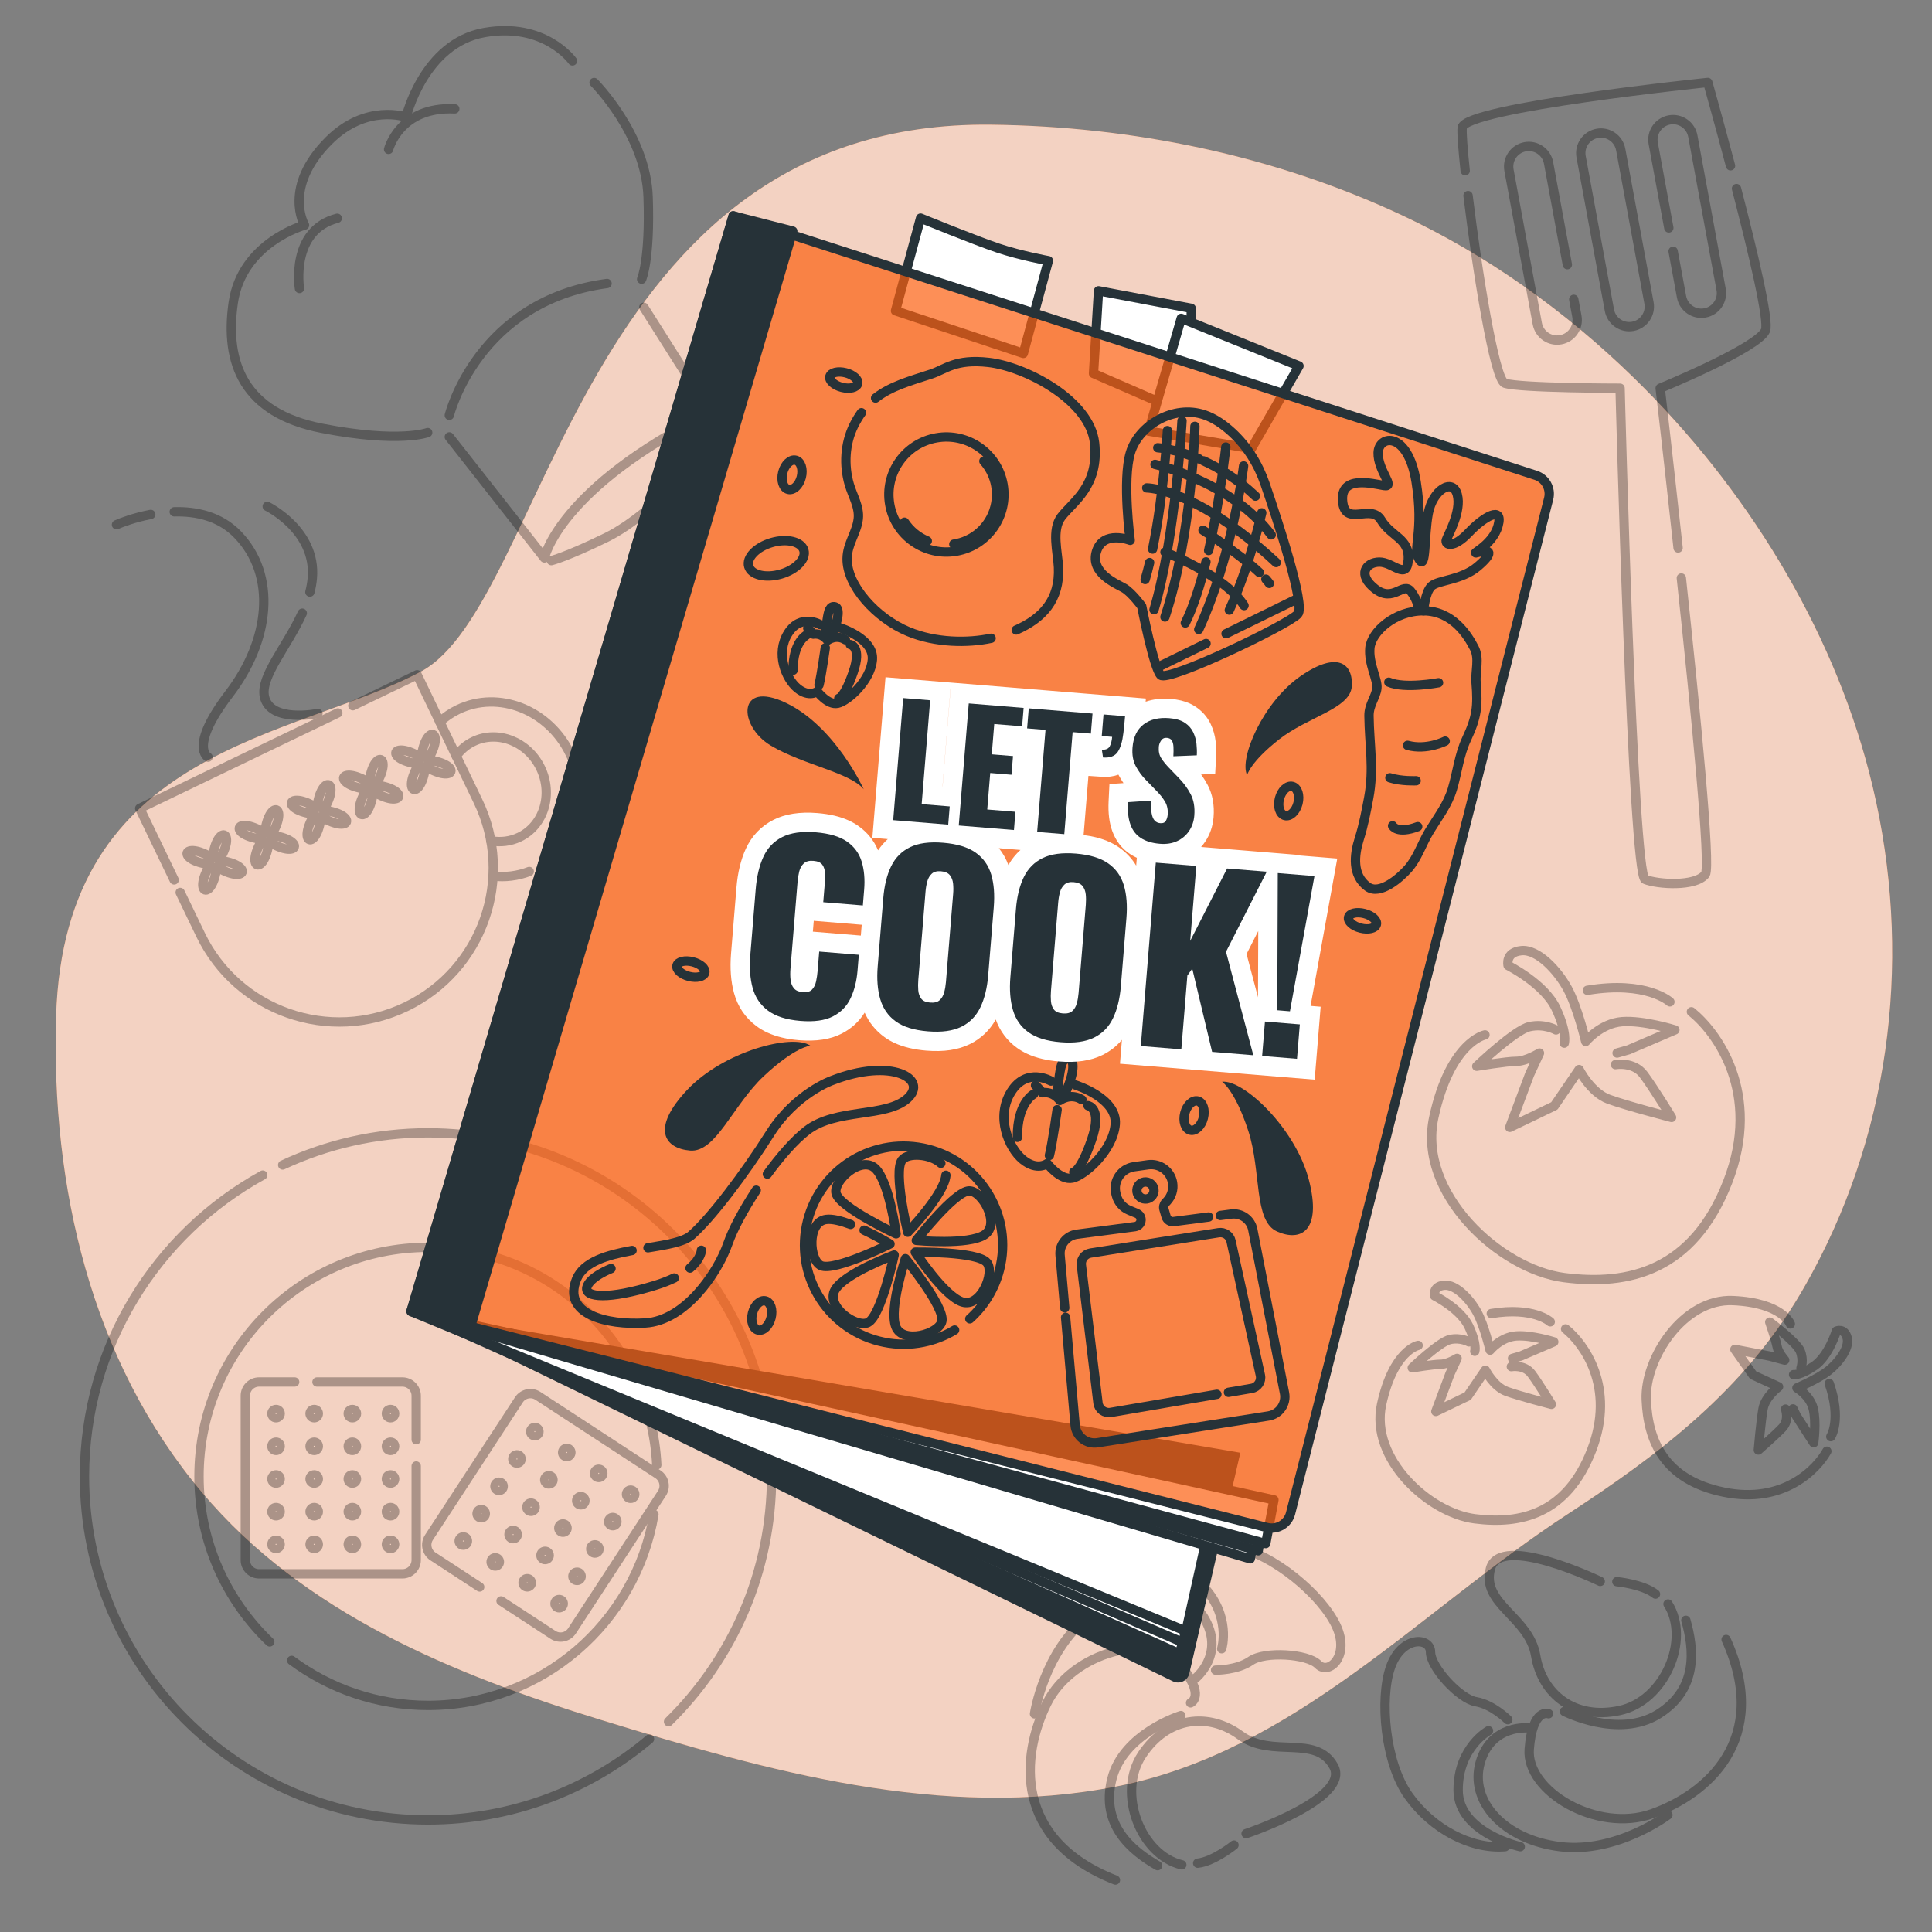 <svg width="207" height="207" viewBox="0 0 207 207" fill="none" xmlns="http://www.w3.org/2000/svg">
<rect x="0" y="0" width="207" height="207" fill="#808080" stroke="none"/>
<path d="M175.104 40.532C167.7 33.291 159.219 27.273 150.203 23.058C136.474 16.638 121.353 13.544 106.23 13.36C62.032 12.823 58.668 64.744 45.079 71.963C31.49 79.183 6.86 80.032 6.01 108.908C5.476 127.071 9.716 145.747 21.639 159.898C32.559 172.859 48.601 179.428 64.406 184.281C82.155 189.731 100.977 195.077 119.647 191.4C138.806 187.626 152.266 172.455 168 162.204C177.907 155.75 186.799 148.953 192.915 138.595C193.646 137.358 194.332 136.094 194.984 134.813C203.172 118.718 204.778 100.154 200.262 82.738C196.21 67.109 187.062 52.226 175.104 40.532Z" fill="#FC6011" fill-opacity="0.7"/>
<path opacity="0.7" d="M175.104 40.532C167.7 33.291 159.219 27.273 150.203 23.058C136.474 16.638 121.353 13.544 106.23 13.36C62.032 12.823 58.668 64.744 45.079 71.963C31.49 79.183 6.86 80.032 6.01 108.908C5.476 127.071 9.716 145.747 21.639 159.898C32.559 172.859 48.601 179.428 64.406 184.281C82.155 189.731 100.977 195.077 119.647 191.4C138.806 187.626 152.266 172.455 168 162.204C177.907 155.75 186.799 148.953 192.915 138.595C193.646 137.358 194.332 136.094 194.984 134.813C203.172 118.718 204.778 100.154 200.262 82.738C196.21 67.109 187.062 52.226 175.104 40.532Z" fill="white"/>
<g opacity="0.3">
<path d="M157.29 20.957C158.266 28.986 160.125 40.691 161.229 41.058C162.84 41.595 173.58 41.595 173.58 41.595C173.58 41.595 174.923 93.688 176.265 94.225C177.608 94.762 181.636 95.031 182.71 93.688C183.32 92.926 181.677 76.218 180.144 61.928" stroke="black" stroke-miterlimit="10" stroke-linecap="round" stroke-linejoin="round"/>
<path d="M185.414 17.763C184.113 12.849 182.979 8.836 182.979 8.836C182.979 8.836 156.933 11.521 156.664 13.669C156.601 14.172 156.73 15.914 156.984 18.292" stroke="black" stroke-miterlimit="10" stroke-linecap="round" stroke-linejoin="round"/>
<path d="M179.797 58.711C178.769 49.26 177.877 41.595 177.877 41.595C177.877 41.595 188.349 37.299 189.155 35.419C189.583 34.42 187.809 26.965 186.054 20.204" stroke="black" stroke-miterlimit="10" stroke-linecap="round" stroke-linejoin="round"/>
<path d="M168.615 32.073L168.951 33.892C169.167 35.063 168.392 36.188 167.221 36.404C166.05 36.62 164.925 35.845 164.709 34.674L161.676 18.238C161.46 17.066 162.234 15.941 163.406 15.725C164.577 15.509 165.702 16.284 165.918 17.455L167.93 28.359" stroke="black" stroke-miterlimit="10" stroke-linecap="round" stroke-linejoin="round"/>
<path d="M174.949 34.966C173.777 35.182 172.653 34.408 172.436 33.236L169.404 16.8C169.188 15.629 169.962 14.504 171.134 14.288C172.305 14.072 173.43 14.846 173.646 16.017L176.678 32.454C176.894 33.625 176.12 34.75 174.949 34.966Z" stroke="black" stroke-miterlimit="10" stroke-linecap="round" stroke-linejoin="round"/>
<path d="M178.803 24.421L177.132 15.362C176.916 14.191 177.69 13.066 178.862 12.85C180.033 12.634 181.158 13.408 181.374 14.579L184.406 31.016C184.623 32.187 183.848 33.312 182.677 33.528C181.505 33.744 180.381 32.97 180.165 31.799L179.264 26.919" stroke="black" stroke-miterlimit="10" stroke-linecap="round" stroke-linejoin="round"/>
</g>
<g opacity="0.3">
<path d="M167.598 111.765C167.598 111.765 167.952 110.703 166.713 108.049C165.475 105.395 161.582 103.449 161.582 103.449C161.582 103.449 161.228 102.033 162.998 101.856C164.767 101.68 166.89 103.979 167.952 105.926C169.013 107.872 169.898 111.587 169.898 111.587C169.898 111.587 171.49 109.641 173.79 109.464C176.09 109.288 179.452 110.349 179.452 110.349L174.498 112.472L173.26 112.826" stroke="black" stroke-miterlimit="10" stroke-linecap="round" stroke-linejoin="round"/>
<path d="M173.083 114.065C173.083 114.065 175.029 113.711 176.09 115.126C177.152 116.542 179.098 119.726 179.098 119.726C179.098 119.726 174.321 118.488 172.375 117.78C170.428 117.073 169.19 114.595 169.19 114.595L166.536 118.488L161.759 120.788L163.882 115.126L164.943 112.826C164.943 112.826 163.528 113.71 162.466 113.71C161.405 113.71 158.22 114.241 158.22 114.241C158.22 114.241 162.289 110.349 163.882 109.995C165.474 109.641 166.713 110.349 166.713 110.349" stroke="black" stroke-miterlimit="10" stroke-linecap="round" stroke-linejoin="round"/>
<path d="M159.105 110.88C159.105 110.88 155.389 111.588 153.62 119.727C151.851 127.866 160.698 136.004 167.598 136.889C174.498 137.773 181.398 136.181 185.114 126.627C188.83 117.073 183.875 110.526 181.221 108.403" stroke="black" stroke-miterlimit="10" stroke-linecap="round" stroke-linejoin="round"/>
<path d="M178.921 107.341C178.921 107.341 176.444 105.041 170.075 106.103" stroke="black" stroke-miterlimit="10" stroke-linecap="round" stroke-linejoin="round"/>
</g>
<g opacity="0.3">
<path d="M158.011 144.783C158.011 144.783 158.264 144.025 157.379 142.129C156.494 140.234 153.714 138.844 153.714 138.844C153.714 138.844 153.462 137.833 154.725 137.706C155.989 137.58 157.505 139.223 158.263 140.613C159.021 142.002 159.653 144.656 159.653 144.656C159.653 144.656 160.79 143.266 162.433 143.14C164.076 143.013 166.476 143.771 166.476 143.771L162.938 145.288L162.054 145.541" stroke="black" stroke-miterlimit="10" stroke-linecap="round" stroke-linejoin="round"/>
<path d="M161.928 146.426C161.928 146.426 163.318 146.173 164.076 147.184C164.834 148.195 166.224 150.469 166.224 150.469C166.224 150.469 162.813 149.584 161.422 149.079C160.032 148.574 159.148 146.805 159.148 146.805L157.252 149.585L153.841 151.228L155.357 147.184L156.115 145.541C156.115 145.541 155.104 146.173 154.346 146.173C153.588 146.173 151.314 146.552 151.314 146.552C151.314 146.552 154.22 143.772 155.357 143.52C156.494 143.267 157.379 143.772 157.379 143.772" stroke="black" stroke-miterlimit="10" stroke-linecap="round" stroke-linejoin="round"/>
<path d="M151.945 144.151C151.945 144.151 149.292 144.656 148.028 150.469C146.765 156.281 153.083 162.094 158.011 162.726C162.939 163.358 167.867 162.221 170.521 155.397C173.175 148.573 169.636 143.898 167.741 142.382" stroke="black" stroke-miterlimit="10" stroke-linecap="round" stroke-linejoin="round"/>
<path d="M166.098 141.624C166.098 141.624 164.329 139.981 159.78 140.739" stroke="black" stroke-miterlimit="10" stroke-linecap="round" stroke-linejoin="round"/>
</g>
<g opacity="0.3">
<path d="M192.171 147.283C192.171 147.283 192.876 147.392 194.412 146.331C195.947 145.27 196.756 142.617 196.756 142.617C196.756 142.617 197.607 142.244 197.907 143.336C198.207 144.429 196.987 146.009 195.878 146.883C194.768 147.757 192.527 148.709 192.527 148.709C192.527 148.709 193.92 149.502 194.277 150.929C194.633 152.356 194.324 154.581 194.324 154.581L192.462 151.694L192.108 150.954" stroke="black" stroke-miterlimit="10" stroke-linecap="round" stroke-linejoin="round"/>
<path d="M191.311 150.975C191.311 150.975 191.74 152.16 190.964 152.978C190.188 153.796 188.394 155.358 188.394 155.358C188.394 155.358 188.663 152.224 188.9 150.926C189.138 149.628 190.562 148.585 190.562 148.585L187.833 147.333L185.879 144.576L189.663 145.307L191.221 145.728C191.221 145.728 190.515 144.933 190.402 144.266C190.288 143.599 189.615 141.654 189.615 141.654C189.615 141.654 192.495 143.797 192.887 144.76C193.279 145.723 192.967 146.576 192.967 146.576" stroke="black" stroke-miterlimit="10" stroke-linecap="round" stroke-linejoin="round"/>
<path d="M191.822 141.852C191.822 141.852 190.981 139.593 185.678 139.348C180.375 139.104 176.204 145.53 176.383 149.961C176.563 154.391 178.299 158.557 184.699 159.874C191.098 161.19 194.684 157.38 195.735 155.486" stroke="black" stroke-miterlimit="10" stroke-linecap="round" stroke-linejoin="round"/>
<path d="M196.158 153.927C196.158 153.927 197.339 152.125 195.993 148.236" stroke="black" stroke-miterlimit="10" stroke-linecap="round" stroke-linejoin="round"/>
</g>
<g opacity="0.3">
<path d="M171.453 169.436C171.453 169.436 160.731 164.248 159.693 168.053C158.656 171.857 163.844 173.24 164.535 177.391C165.227 181.541 168.686 184.308 173.527 183.27C178.369 182.233 181.136 175.661 178.715 171.857" stroke="black" stroke-miterlimit="10" stroke-linecap="round" stroke-linejoin="round"/>
<path d="M165.919 183.616C165.919 183.616 164.189 182.924 163.844 187.42C163.498 191.916 171.107 196.412 176.986 194.337C182.866 192.262 189.783 186.383 184.941 175.661" stroke="black" stroke-miterlimit="10" stroke-linecap="round" stroke-linejoin="round"/>
<path d="M163.77 185.14C163.77 185.14 159.777 184.696 158.594 188.837C157.411 192.978 161.108 197.119 167.171 197.858C173.235 198.598 178.706 194.457 178.706 194.457" stroke="black" stroke-miterlimit="10" stroke-linecap="round" stroke-linejoin="round"/>
<path d="M161.551 184.253C161.551 184.253 159.925 182.626 158.15 182.33C156.376 182.035 153.27 178.633 153.27 177.007C153.27 175.38 150.164 175.232 148.981 178.633C147.798 182.035 148.39 188.837 150.904 192.386C153.418 195.935 157.558 198.154 161.256 197.858" stroke="black" stroke-miterlimit="10" stroke-linecap="round" stroke-linejoin="round"/>
<path d="M167.615 183.366C167.615 183.366 173.382 186.323 177.671 183.661C181.959 180.999 181.516 176.711 180.628 173.605" stroke="black" stroke-miterlimit="10" stroke-linecap="round" stroke-linejoin="round"/>
<path d="M159.481 185.436C159.481 185.436 156.227 187.211 156.227 191.795C156.227 196.38 162.882 197.859 162.882 197.859" stroke="black" stroke-miterlimit="10" stroke-linecap="round" stroke-linejoin="round"/>
<path d="M173.234 169.464C173.234 169.464 176.034 169.733 177.375 170.795" stroke="black" stroke-miterlimit="10" stroke-linecap="round" stroke-linejoin="round"/>
</g>
<g opacity="0.3">
<path d="M133.51 196.461C133.51 196.461 144.805 192.682 142.889 189.235C140.973 185.789 136.295 188.423 132.9 185.938C129.506 183.452 125.098 183.889 122.359 188.014C119.62 192.139 122.231 198.774 126.621 199.804" stroke="black" stroke-miterlimit="10" stroke-linecap="round" stroke-linejoin="round"/>
<path d="M127.561 182.45C127.561 182.45 129.282 181.737 126.388 178.279C123.494 174.821 114.909 176.92 112.152 182.512C109.396 188.105 108.555 197.144 119.51 201.432" stroke="black" stroke-miterlimit="10" stroke-linecap="round" stroke-linejoin="round"/>
<path d="M128.034 179.858C128.034 179.858 131.201 177.386 129.154 173.597C127.107 169.808 121.569 169.429 116.715 173.136C111.86 176.843 110.839 183.628 110.839 183.628" stroke="black" stroke-miterlimit="10" stroke-linecap="round" stroke-linejoin="round"/>
<path d="M130.241 178.943C130.241 178.943 132.542 178.971 134.018 177.942C135.494 176.914 140.092 177.177 141.229 178.341C142.365 179.505 144.691 177.441 143.16 174.181C141.63 170.921 136.454 166.467 132.176 165.685C127.897 164.902 123.385 166.208 120.947 169.003" stroke="black" stroke-miterlimit="10" stroke-linecap="round" stroke-linejoin="round"/>
<path d="M126.523 183.814C126.523 183.814 120.33 185.728 119.122 190.629C117.913 195.53 121.227 198.288 124.032 199.89" stroke="black" stroke-miterlimit="10" stroke-linecap="round" stroke-linejoin="round"/>
<path d="M130.896 176.65C130.896 176.65 131.983 173.107 128.78 169.827C125.577 166.547 119.783 170.139 119.783 170.139" stroke="black" stroke-miterlimit="10" stroke-linecap="round" stroke-linejoin="round"/>
<path d="M132.215 197.686C132.215 197.686 130.024 199.45 128.323 199.627" stroke="black" stroke-miterlimit="10" stroke-linecap="round" stroke-linejoin="round"/>
</g>
<g opacity="0.3">
<path d="M30.288 124.82C35.017 122.609 40.294 121.374 45.86 121.374C66.189 121.374 82.668 137.854 82.668 158.183C82.668 168.478 78.441 177.786 71.629 184.467" stroke="black" stroke-miterlimit="10" stroke-linecap="round" stroke-linejoin="round"/>
<path d="M69.59 186.322C63.182 191.731 54.901 194.992 45.86 194.992C25.53 194.992 9.051 178.512 9.051 158.183C9.051 144.273 16.767 132.164 28.153 125.905" stroke="black" stroke-miterlimit="10" stroke-linecap="round" stroke-linejoin="round"/>
<path d="M70.063 162.25C68.125 173.867 58.026 182.722 45.86 182.722C40.386 182.722 35.332 180.93 31.251 177.901" stroke="black" stroke-miterlimit="10" stroke-linecap="round" stroke-linejoin="round"/>
<path d="M28.901 175.919C24.23 171.452 21.321 165.157 21.321 158.183C21.321 144.631 32.307 133.644 45.86 133.644C59.002 133.644 69.731 143.975 70.369 156.959" stroke="black" stroke-miterlimit="10" stroke-linecap="round" stroke-linejoin="round"/>
<path d="M33.961 148.072H43.118C43.932 148.072 44.592 148.732 44.592 149.545V154.257" stroke="black" stroke-miterlimit="10" stroke-linecap="round" stroke-linejoin="round"/>
<path d="M44.592 157.071V167.15C44.592 167.964 43.932 168.624 43.118 168.624H27.759C26.945 168.624 26.285 167.964 26.285 167.15V149.545C26.285 148.731 26.945 148.071 27.759 148.071H31.569" stroke="black" stroke-miterlimit="10" stroke-linecap="round" stroke-linejoin="round"/>
<path d="M30.02 151.459C30.02 151.705 29.821 151.904 29.575 151.904C29.33 151.904 29.131 151.705 29.131 151.459C29.131 151.214 29.33 151.015 29.575 151.015C29.82 151.015 30.02 151.214 30.02 151.459Z" stroke="black" stroke-miterlimit="10" stroke-linecap="round" stroke-linejoin="round"/>
<path d="M33.664 151.904C33.909 151.904 34.108 151.705 34.108 151.459C34.108 151.214 33.909 151.015 33.664 151.015C33.418 151.015 33.219 151.214 33.219 151.459C33.219 151.705 33.418 151.904 33.664 151.904Z" stroke="black" stroke-miterlimit="10" stroke-linecap="round" stroke-linejoin="round"/>
<path d="M37.752 151.904C37.997 151.904 38.196 151.705 38.196 151.459C38.196 151.214 37.997 151.015 37.752 151.015C37.507 151.015 37.308 151.214 37.308 151.459C37.308 151.705 37.507 151.904 37.752 151.904Z" stroke="black" stroke-miterlimit="10" stroke-linecap="round" stroke-linejoin="round"/>
<path d="M41.84 151.904C42.085 151.904 42.284 151.705 42.284 151.459C42.284 151.214 42.085 151.015 41.84 151.015C41.595 151.015 41.396 151.214 41.396 151.459C41.396 151.705 41.595 151.904 41.84 151.904Z" stroke="black" stroke-miterlimit="10" stroke-linecap="round" stroke-linejoin="round"/>
<path d="M30.02 154.961C30.02 155.206 29.821 155.405 29.575 155.405C29.33 155.405 29.131 155.206 29.131 154.961C29.131 154.715 29.33 154.516 29.575 154.516C29.82 154.516 30.02 154.715 30.02 154.961Z" stroke="black" stroke-miterlimit="10" stroke-linecap="round" stroke-linejoin="round"/>
<path d="M34.108 154.961C34.108 155.206 33.909 155.405 33.664 155.405C33.419 155.405 33.219 155.206 33.219 154.961C33.219 154.715 33.419 154.516 33.664 154.516C33.909 154.516 34.108 154.715 34.108 154.961Z" stroke="black" stroke-miterlimit="10" stroke-linecap="round" stroke-linejoin="round"/>
<path d="M38.196 154.961C38.196 155.206 37.997 155.405 37.752 155.405C37.506 155.405 37.308 155.206 37.308 154.961C37.308 154.715 37.507 154.516 37.752 154.516C37.997 154.516 38.196 154.715 38.196 154.961Z" stroke="black" stroke-miterlimit="10" stroke-linecap="round" stroke-linejoin="round"/>
<path d="M42.284 154.961C42.284 155.206 42.085 155.405 41.84 155.405C41.595 155.405 41.396 155.206 41.396 154.961C41.396 154.715 41.595 154.516 41.84 154.516C42.086 154.516 42.284 154.715 42.284 154.961Z" stroke="black" stroke-miterlimit="10" stroke-linecap="round" stroke-linejoin="round"/>
<path d="M30.02 158.462C30.02 158.707 29.821 158.906 29.575 158.906C29.33 158.906 29.131 158.707 29.131 158.462C29.131 158.216 29.33 158.018 29.575 158.018C29.82 158.018 30.02 158.216 30.02 158.462Z" stroke="black" stroke-miterlimit="10" stroke-linecap="round" stroke-linejoin="round"/>
<path d="M34.108 158.462C34.108 158.707 33.909 158.906 33.664 158.906C33.419 158.906 33.219 158.707 33.219 158.462C33.219 158.216 33.419 158.018 33.664 158.018C33.909 158.018 34.108 158.216 34.108 158.462Z" stroke="black" stroke-miterlimit="10" stroke-linecap="round" stroke-linejoin="round"/>
<path d="M38.196 158.462C38.196 158.707 37.997 158.906 37.752 158.906C37.506 158.906 37.308 158.707 37.308 158.462C37.308 158.216 37.507 158.018 37.752 158.018C37.997 158.018 38.196 158.216 38.196 158.462Z" stroke="black" stroke-miterlimit="10" stroke-linecap="round" stroke-linejoin="round"/>
<path d="M42.284 158.462C42.284 158.707 42.085 158.906 41.84 158.906C41.595 158.906 41.396 158.707 41.396 158.462C41.396 158.216 41.595 158.018 41.84 158.018C42.086 158.018 42.284 158.216 42.284 158.462Z" stroke="black" stroke-miterlimit="10" stroke-linecap="round" stroke-linejoin="round"/>
<path d="M30.02 161.964C30.02 162.209 29.821 162.408 29.575 162.408C29.33 162.408 29.131 162.209 29.131 161.964C29.131 161.718 29.33 161.519 29.575 161.519C29.82 161.519 30.02 161.718 30.02 161.964Z" stroke="black" stroke-miterlimit="10" stroke-linecap="round" stroke-linejoin="round"/>
<path d="M33.664 162.408C33.909 162.408 34.108 162.209 34.108 161.964C34.108 161.718 33.909 161.519 33.664 161.519C33.418 161.519 33.219 161.718 33.219 161.964C33.219 162.209 33.418 162.408 33.664 162.408Z" stroke="black" stroke-miterlimit="10" stroke-linecap="round" stroke-linejoin="round"/>
<path d="M37.752 162.408C37.997 162.408 38.196 162.209 38.196 161.964C38.196 161.718 37.997 161.519 37.752 161.519C37.507 161.519 37.308 161.718 37.308 161.964C37.308 162.209 37.507 162.408 37.752 162.408Z" stroke="black" stroke-miterlimit="10" stroke-linecap="round" stroke-linejoin="round"/>
<path d="M41.84 162.408C42.085 162.408 42.284 162.209 42.284 161.964C42.284 161.718 42.085 161.519 41.84 161.519C41.595 161.519 41.396 161.718 41.396 161.964C41.396 162.209 41.595 162.408 41.84 162.408Z" stroke="black" stroke-miterlimit="10" stroke-linecap="round" stroke-linejoin="round"/>
<path d="M30.02 165.465C30.02 165.71 29.821 165.909 29.575 165.909C29.33 165.909 29.131 165.71 29.131 165.465C29.131 165.22 29.33 165.021 29.575 165.021C29.82 165.021 30.02 165.219 30.02 165.465Z" stroke="black" stroke-miterlimit="10" stroke-linecap="round" stroke-linejoin="round"/>
<path d="M33.664 165.909C33.909 165.909 34.108 165.71 34.108 165.465C34.108 165.219 33.909 165.021 33.664 165.021C33.418 165.021 33.219 165.219 33.219 165.465C33.219 165.71 33.418 165.909 33.664 165.909Z" stroke="black" stroke-miterlimit="10" stroke-linecap="round" stroke-linejoin="round"/>
<path d="M37.752 165.909C37.997 165.909 38.196 165.71 38.196 165.465C38.196 165.219 37.997 165.021 37.752 165.021C37.507 165.021 37.308 165.219 37.308 165.465C37.308 165.71 37.507 165.909 37.752 165.909Z" stroke="black" stroke-miterlimit="10" stroke-linecap="round" stroke-linejoin="round"/>
<path d="M41.84 165.909C42.085 165.909 42.284 165.71 42.284 165.465C42.284 165.219 42.085 165.021 41.84 165.021C41.595 165.021 41.396 165.219 41.396 165.465C41.396 165.71 41.595 165.909 41.84 165.909Z" stroke="black" stroke-miterlimit="10" stroke-linecap="round" stroke-linejoin="round"/>
<path d="M51.396 170.033L46.391 166.762C45.709 166.317 45.518 165.403 45.963 164.722L55.593 149.984C56.039 149.303 56.952 149.112 57.633 149.557L70.491 157.958C71.172 158.403 71.364 159.317 70.919 159.998L61.288 174.736C60.843 175.417 59.93 175.608 59.248 175.163L53.682 171.526" stroke="black" stroke-miterlimit="10" stroke-linecap="round" stroke-linejoin="round"/>
<path d="M57.673 153.63C57.539 153.835 57.263 153.893 57.058 153.758C56.852 153.624 56.794 153.349 56.929 153.143C57.063 152.938 57.339 152.88 57.544 153.014C57.75 153.148 57.807 153.424 57.673 153.63Z" stroke="black" stroke-miterlimit="10" stroke-linecap="round" stroke-linejoin="round"/>
<path d="M61.096 155.866C60.962 156.071 60.686 156.129 60.48 155.995C60.275 155.861 60.217 155.585 60.352 155.38C60.486 155.174 60.761 155.116 60.967 155.251C61.172 155.385 61.23 155.66 61.096 155.866Z" stroke="black" stroke-miterlimit="10" stroke-linecap="round" stroke-linejoin="round"/>
<path d="M64.518 158.102C64.384 158.308 64.108 158.366 63.903 158.231C63.697 158.097 63.639 157.822 63.774 157.616C63.908 157.411 64.184 157.353 64.389 157.487C64.594 157.621 64.652 157.897 64.518 158.102Z" stroke="black" stroke-miterlimit="10" stroke-linecap="round" stroke-linejoin="round"/>
<path d="M67.94 160.339C67.806 160.544 67.53 160.602 67.325 160.468C67.12 160.333 67.062 160.058 67.196 159.852C67.33 159.647 67.606 159.589 67.811 159.724C68.017 159.858 68.074 160.133 67.94 160.339Z" stroke="black" stroke-miterlimit="10" stroke-linecap="round" stroke-linejoin="round"/>
<path d="M55.758 156.561C55.624 156.766 55.348 156.824 55.143 156.689C54.937 156.555 54.879 156.28 55.014 156.074C55.148 155.869 55.424 155.811 55.629 155.946C55.834 156.08 55.892 156.355 55.758 156.561Z" stroke="black" stroke-miterlimit="10" stroke-linecap="round" stroke-linejoin="round"/>
<path d="M59.18 158.797C59.046 159.003 58.77 159.06 58.565 158.926C58.359 158.792 58.301 158.516 58.436 158.311C58.57 158.105 58.846 158.047 59.051 158.182C59.257 158.316 59.315 158.591 59.18 158.797Z" stroke="black" stroke-miterlimit="10" stroke-linecap="round" stroke-linejoin="round"/>
<path d="M62.603 161.034C62.468 161.239 62.193 161.297 61.987 161.162C61.782 161.028 61.724 160.753 61.859 160.547C61.993 160.342 62.268 160.284 62.474 160.418C62.679 160.553 62.737 160.828 62.603 161.034Z" stroke="black" stroke-miterlimit="10" stroke-linecap="round" stroke-linejoin="round"/>
<path d="M66.025 163.27C65.891 163.475 65.616 163.533 65.41 163.398C65.204 163.264 65.147 162.988 65.281 162.783C65.415 162.578 65.691 162.52 65.896 162.654C66.102 162.789 66.159 163.064 66.025 163.27Z" stroke="black" stroke-miterlimit="10" stroke-linecap="round" stroke-linejoin="round"/>
<path d="M53.842 159.492C53.708 159.697 53.432 159.755 53.227 159.621C53.022 159.486 52.964 159.211 53.098 159.005C53.233 158.8 53.508 158.742 53.714 158.877C53.919 159.011 53.977 159.286 53.842 159.492Z" stroke="black" stroke-miterlimit="10" stroke-linecap="round" stroke-linejoin="round"/>
<path d="M57.265 161.728C57.131 161.933 56.855 161.991 56.65 161.857C56.444 161.722 56.386 161.447 56.521 161.241C56.655 161.036 56.931 160.978 57.136 161.113C57.341 161.247 57.399 161.522 57.265 161.728Z" stroke="black" stroke-miterlimit="10" stroke-linecap="round" stroke-linejoin="round"/>
<path d="M60.687 163.964C60.553 164.17 60.278 164.228 60.072 164.093C59.867 163.959 59.809 163.683 59.943 163.478C60.078 163.272 60.353 163.215 60.559 163.349C60.764 163.484 60.822 163.759 60.687 163.964Z" stroke="black" stroke-miterlimit="10" stroke-linecap="round" stroke-linejoin="round"/>
<path d="M64.11 166.201C63.976 166.406 63.7 166.464 63.495 166.329C63.289 166.195 63.231 165.92 63.366 165.714C63.5 165.509 63.775 165.451 63.981 165.586C64.186 165.72 64.244 165.995 64.11 166.201Z" stroke="black" stroke-miterlimit="10" stroke-linecap="round" stroke-linejoin="round"/>
<path d="M51.927 162.423C51.793 162.628 51.518 162.686 51.312 162.551C51.107 162.417 51.049 162.141 51.183 161.936C51.317 161.731 51.593 161.673 51.798 161.807C52.004 161.942 52.061 162.217 51.927 162.423Z" stroke="black" stroke-miterlimit="10" stroke-linecap="round" stroke-linejoin="round"/>
<path d="M55.35 164.659C55.216 164.864 54.94 164.922 54.734 164.788C54.529 164.654 54.471 164.378 54.606 164.173C54.74 163.967 55.015 163.909 55.221 164.044C55.426 164.178 55.484 164.454 55.35 164.659Z" stroke="black" stroke-miterlimit="10" stroke-linecap="round" stroke-linejoin="round"/>
<path d="M58.772 166.895C58.638 167.101 58.362 167.159 58.157 167.024C57.951 166.89 57.893 166.615 58.028 166.409C58.162 166.204 58.437 166.146 58.643 166.28C58.848 166.415 58.906 166.69 58.772 166.895Z" stroke="black" stroke-miterlimit="10" stroke-linecap="round" stroke-linejoin="round"/>
<path d="M62.194 169.132C62.06 169.337 61.785 169.395 61.579 169.261C61.374 169.127 61.316 168.851 61.45 168.645C61.584 168.44 61.86 168.382 62.066 168.517C62.271 168.651 62.328 168.927 62.194 169.132Z" stroke="black" stroke-miterlimit="10" stroke-linecap="round" stroke-linejoin="round"/>
<path d="M50.012 165.354C49.878 165.559 49.602 165.617 49.397 165.482C49.191 165.348 49.133 165.073 49.268 164.867C49.402 164.662 49.678 164.604 49.883 164.738C50.089 164.873 50.146 165.148 50.012 165.354Z" stroke="black" stroke-miterlimit="10" stroke-linecap="round" stroke-linejoin="round"/>
<path d="M53.434 167.59C53.3 167.795 53.025 167.853 52.819 167.719C52.614 167.585 52.556 167.309 52.69 167.104C52.824 166.898 53.1 166.84 53.305 166.975C53.511 167.109 53.569 167.385 53.434 167.59Z" stroke="black" stroke-miterlimit="10" stroke-linecap="round" stroke-linejoin="round"/>
<path d="M56.857 169.827C56.722 170.032 56.447 170.09 56.241 169.955C56.036 169.821 55.978 169.545 56.113 169.34C56.247 169.135 56.522 169.077 56.728 169.211C56.933 169.346 56.991 169.621 56.857 169.827Z" stroke="black" stroke-miterlimit="10" stroke-linecap="round" stroke-linejoin="round"/>
<path d="M60.279 172.063C60.145 172.268 59.869 172.326 59.664 172.192C59.459 172.058 59.401 171.782 59.535 171.576C59.669 171.371 59.945 171.313 60.15 171.448C60.356 171.582 60.413 171.858 60.279 172.063Z" stroke="black" stroke-miterlimit="10" stroke-linecap="round" stroke-linejoin="round"/>
</g>
<g opacity="0.3">
<path d="M37.806 75.613L44.691 72.297L51.214 85.843C55.166 94.051 51.717 103.909 43.509 107.862C35.302 111.814 25.444 108.365 21.491 100.157L19.306 95.619" stroke="black" stroke-miterlimit="10" stroke-linecap="round" stroke-linejoin="round"/>
<path d="M18.66 94.278L14.968 86.611L36.197 76.388" stroke="black" stroke-miterlimit="10" stroke-linecap="round" stroke-linejoin="round"/>
<path d="M56.706 93.375C55.449 93.861 54.124 94.013 52.827 93.866" stroke="black" stroke-miterlimit="10" stroke-linecap="round" stroke-linejoin="round"/>
<path d="M47.121 77.342C47.695 76.817 48.348 76.37 49.075 76.019C53.432 73.921 58.811 76.046 61.085 80.768C62.987 84.718 62.11 89.237 59.219 91.834" stroke="black" stroke-miterlimit="10" stroke-linecap="round" stroke-linejoin="round"/>
<path d="M48.879 80.994C49.348 80.345 49.967 79.808 50.724 79.444C53.336 78.186 56.559 79.46 57.922 82.291C59.284 85.118 58.27 88.433 55.659 89.69C54.678 90.163 53.615 90.275 52.592 90.087" stroke="black" stroke-miterlimit="10" stroke-linecap="round" stroke-linejoin="round"/>
<path d="M23.471 92.182C27.185 92.643 26.417 94.837 23.225 92.882C22.764 96.596 20.57 95.829 22.525 92.637C18.811 92.175 19.578 89.982 22.77 91.936C23.232 88.222 25.426 88.99 23.471 92.182Z" stroke="black" stroke-miterlimit="10" stroke-linecap="round" stroke-linejoin="round"/>
<path d="M29.062 89.489C32.776 89.951 32.008 92.144 28.817 90.189C28.355 93.903 26.162 93.136 28.116 89.944C24.402 89.483 25.17 87.289 28.361 89.244C28.823 85.53 31.017 86.297 29.062 89.489Z" stroke="black" stroke-miterlimit="10" stroke-linecap="round" stroke-linejoin="round"/>
<path d="M34.652 86.797C38.367 87.258 37.599 89.452 34.407 87.497C33.946 91.211 31.752 90.444 33.707 87.252C29.993 86.79 30.76 84.597 33.952 86.552C34.413 82.837 36.608 83.605 34.652 86.797Z" stroke="black" stroke-miterlimit="10" stroke-linecap="round" stroke-linejoin="round"/>
<path d="M40.243 84.105C43.957 84.566 43.19 86.76 39.998 84.805C39.536 88.519 37.342 87.751 39.298 84.559C35.583 84.098 36.351 81.904 39.543 83.859C40.004 80.145 42.198 80.912 40.243 84.105Z" stroke="black" stroke-miterlimit="10" stroke-linecap="round" stroke-linejoin="round"/>
<path d="M45.834 81.412C49.548 81.873 48.78 84.067 45.589 82.112C45.127 85.826 42.934 85.059 44.888 81.867C41.174 81.406 41.941 79.212 45.133 81.167C45.595 77.453 47.789 78.22 45.834 81.412Z" stroke="black" stroke-miterlimit="10" stroke-linecap="round" stroke-linejoin="round"/>
<path d="M16.151 55.117C14.391 55.452 12.997 55.988 12.48 56.218" stroke="black" stroke-miterlimit="10" stroke-linecap="round" stroke-linejoin="round"/>
<path d="M22.292 81.126C22.292 81.126 20.178 80.069 24.556 74.333C28.934 68.597 29.688 61.653 25.462 57.275C23.559 55.305 21.015 54.771 18.668 54.836" stroke="black" stroke-miterlimit="10" stroke-linecap="round" stroke-linejoin="round"/>
<path d="M32.385 65.697C30.736 69.313 27.877 72.483 28.33 74.634C28.934 77.502 34.066 76.446 34.066 76.446" stroke="black" stroke-miterlimit="10" stroke-linecap="round" stroke-linejoin="round"/>
<path d="M28.632 54.256C28.632 54.256 33.915 56.822 33.462 61.954C33.419 62.453 33.329 62.947 33.203 63.436" stroke="black" stroke-miterlimit="10" stroke-linecap="round" stroke-linejoin="round"/>
</g>
<g opacity="0.3">
<path d="M61.337 6.527C61.337 6.527 58.359 2.334 51.876 3.492C45.393 4.649 43.51 12.547 43.51 12.547C43.51 12.547 39.265 11.043 35.236 15.066C30.233 20.06 32.628 24.123 32.628 24.123C32.628 24.123 25.913 25.976 24.987 32.458C24.061 38.941 26.145 44.267 34.48 45.887C42.815 47.508 45.825 46.35 45.825 46.35" stroke="black" stroke-miterlimit="10" stroke-linecap="round" stroke-linejoin="round"/>
<path d="M63.653 8.842C63.653 8.842 69.21 14.399 69.441 21.113C69.672 27.827 68.746 29.912 68.746 29.912" stroke="black" stroke-miterlimit="10" stroke-linecap="round" stroke-linejoin="round"/>
<path d="M48.14 44.498C48.14 44.498 51.15 32.227 65.042 30.375" stroke="black" stroke-miterlimit="10" stroke-linecap="round" stroke-linejoin="round"/>
<path d="M48.14 46.813L58.328 59.779C58.328 59.779 59.831 52.324 76.118 44.206L68.978 32.922" stroke="black" stroke-miterlimit="10" stroke-linecap="round" stroke-linejoin="round"/>
<path d="M59.073 60.067C59.073 60.067 60.692 59.668 64.926 57.605C70.334 54.971 77.824 46.577 77.022 44.872" stroke="black" stroke-miterlimit="10" stroke-linecap="round" stroke-linejoin="round"/>
<path d="M32.085 30.909C32.085 30.909 31.072 24.687 36.137 23.384" stroke="black" stroke-miterlimit="10" stroke-linecap="round" stroke-linejoin="round"/>
<path d="M41.636 16.004C41.636 16.004 42.794 11.374 48.727 11.663" stroke="black" stroke-miterlimit="10" stroke-linecap="round" stroke-linejoin="round"/>
</g>
<path d="M95.947 33.304L98.633 23.369C98.633 23.369 104.54 25.785 106.957 26.591C109.373 27.396 112.327 27.933 112.327 27.933L109.642 37.869L95.947 33.304Z" fill="white" stroke="#263238" stroke-miterlimit="10" stroke-linecap="round" stroke-linejoin="round"/>
<path d="M117.16 40.017L117.697 31.156L127.632 33.035V44.582L117.16 40.017Z" fill="white" stroke="#263238" stroke-miterlimit="10" stroke-linecap="round" stroke-linejoin="round"/>
<path d="M123.068 46.193L126.559 34.109L139.179 39.211L134.077 48.072L123.068 46.193Z" fill="white" stroke="#263238" stroke-miterlimit="10" stroke-linecap="round" stroke-linejoin="round"/>
<path d="M44.917 140.875L125.661 180.139C126.38 180.495 127.244 180.087 127.425 179.305L132.895 155.652L44.972 140.688C44.857 140.667 44.809 140.83 44.917 140.875Z" fill="#263238"/>
<path d="M46.656 141.486L126.406 177.193L129.274 164.725L46.717 141.301C46.597 141.265 46.538 141.443 46.656 141.486Z" fill="white" stroke="#263238" stroke-miterlimit="10" stroke-linecap="round" stroke-linejoin="round"/>
<path d="M47.358 141.692L126.735 175.977L129.274 164.725L47.418 141.507C47.297 141.471 47.239 141.65 47.358 141.692Z" fill="white" stroke="#263238" stroke-miterlimit="10" stroke-linecap="round" stroke-linejoin="round"/>
<path d="M44.035 140.514L127.065 174.762L129.519 163.692L44.035 140.514Z" fill="white" stroke="#263238" stroke-miterlimit="10" stroke-linecap="round" stroke-linejoin="round"/>
<path d="M47.504 141.559L133.957 167.015L134.834 162.332L47.556 141.371C47.433 141.34 47.383 141.523 47.504 141.559Z" fill="white" stroke="#263238" stroke-miterlimit="10" stroke-linecap="round" stroke-linejoin="round"/>
<path d="M47.538 141.523L134.808 166.153L135.685 161.47L47.586 141.334C47.463 141.306 47.416 141.488 47.538 141.523Z" fill="white" stroke="#263238" stroke-miterlimit="10" stroke-linecap="round" stroke-linejoin="round"/>
<path d="M47.569 141.491L135.616 165.384L136.493 160.701L47.617 141.302C47.492 141.275 47.447 141.458 47.569 141.491Z" fill="white" stroke="#263238" stroke-miterlimit="10" stroke-linecap="round" stroke-linejoin="round"/>
<path d="M138.275 162.147C137.991 163.264 136.855 163.941 135.738 163.658L44.133 140.539C44.08 140.526 44.048 140.47 44.064 140.417L78.553 23.127L164.543 50.926C165.592 51.265 166.198 52.361 165.926 53.43L138.275 162.147Z" fill="#FC6011" fill-opacity="0.7" stroke="#263238" stroke-miterlimit="10" stroke-linecap="round" stroke-linejoin="round"/>
<path d="M50.33 142.125L44.134 140.539C44.08 140.526 44.048 140.47 44.064 140.417L78.553 23.127L84.939 24.761L50.447 142.059C50.432 142.109 50.38 142.139 50.33 142.125Z" fill="#263238" stroke="#263238" stroke-miterlimit="10" stroke-linecap="round" stroke-linejoin="round"/>
<path d="M92.546 84.57C92.546 84.57 89.515 77.859 84.23 75.319C78.945 72.779 79.084 77.8 82.586 79.884C86.089 81.968 91.105 82.776 92.546 84.57Z" fill="#263238"/>
<path d="M130.938 115.901C130.938 115.901 132.326 116.808 133.746 121.165C135.166 125.523 134.293 130.821 136.834 131.948C139.374 133.075 141.663 131.904 140.233 126.397C138.803 120.89 133.236 115.65 130.938 115.901Z" fill="#263238"/>
<path d="M86.822 112.034C86.822 112.034 85.168 112.163 81.83 115.302C78.491 118.442 76.71 123.507 73.941 123.275C71.172 123.043 69.726 120.916 73.626 116.773C77.526 112.63 84.927 110.71 86.822 112.034Z" fill="#263238"/>
<path d="M133.619 83.048C133.619 83.048 133.941 81.659 137.04 79.225C140.139 76.791 144.674 75.93 144.834 73.545C144.993 71.161 143.372 69.658 139.347 72.441C135.323 75.223 132.737 81.266 133.619 83.048Z" fill="#263238"/>
<path d="M102.283 142.504C99.935 143.917 97.044 144.425 94.179 143.692C88.501 142.238 85.076 136.456 86.53 130.778C87.983 125.1 93.765 121.675 99.443 123.129C105.121 124.583 108.546 130.364 107.092 136.042C106.552 138.152 105.414 139.951 103.906 141.304" stroke="#263238" stroke-miterlimit="10" stroke-linecap="round" stroke-linejoin="round"/>
<path d="M101.347 125.92C101.17 127.986 97.26 132.025 97.26 132.025C97.26 132.025 95.694 125.548 96.645 124.295C97.279 123.459 99.707 123.628 100.806 124.637" stroke="#263238" stroke-miterlimit="10" stroke-linecap="round" stroke-linejoin="round"/>
<path d="M96.008 132.196C96.008 132.196 89.967 129.381 89.581 127.857C89.237 126.5 92.277 123.767 93.783 125.194C95.288 126.621 96.008 132.196 96.008 132.196Z" stroke="#263238" stroke-miterlimit="10" stroke-linecap="round" stroke-linejoin="round"/>
<path d="M92.581 131.804C94.093 132.513 95.36 133.281 95.36 133.281C95.36 133.281 89.394 136.249 87.961 135.601C86.685 135.024 86.444 130.942 88.499 130.655C89.171 130.561 90.139 130.81 91.137 131.188" stroke="#263238" stroke-miterlimit="10" stroke-linecap="round" stroke-linejoin="round"/>
<path d="M95.805 134.464C95.805 134.464 94.406 140.979 93.006 141.695C91.759 142.333 88.418 139.977 89.474 138.191C90.531 136.406 95.805 134.464 95.805 134.464Z" stroke="#263238" stroke-miterlimit="10" stroke-linecap="round" stroke-linejoin="round"/>
<path d="M97.008 134.854C97.008 134.854 101.229 140.011 100.916 141.551C100.637 142.924 96.712 144.067 95.974 142.128C95.237 140.189 97.008 134.854 97.008 134.854Z" stroke="#263238" stroke-miterlimit="10" stroke-linecap="round" stroke-linejoin="round"/>
<path d="M98.062 134.157C98.062 134.157 104.725 134.071 105.735 135.277C106.634 136.35 105.081 140.132 103.105 139.5C101.129 138.868 98.062 134.157 98.062 134.157Z" stroke="#263238" stroke-miterlimit="10" stroke-linecap="round" stroke-linejoin="round"/>
<path d="M98.174 132.898C98.174 132.898 102.263 127.635 103.834 127.597C105.234 127.564 107.222 131.137 105.496 132.287C103.77 133.437 98.174 132.898 98.174 132.898Z" stroke="#263238" stroke-miterlimit="10" stroke-linecap="round" stroke-linejoin="round"/>
<path d="M92.3 44.219C92.001 44.631 91.722 45.094 91.466 45.617C90.52 47.553 90.397 49.839 90.994 51.901C91.339 53.092 92.107 54.314 91.958 55.596C91.785 57.084 90.789 58.234 90.762 59.837C90.713 62.76 93.88 66.227 97.288 67.659C100.246 68.902 103.729 68.91 106.19 68.385" stroke="#263238" stroke-miterlimit="10" stroke-linecap="round" stroke-linejoin="round"/>
<path d="M108.88 67.496C111.679 66.262 113.573 64.281 113.407 60.773C113.331 59.17 112.644 56.762 113.717 55.367C114.974 53.732 117.776 52.072 117.276 47.47C116.777 42.868 109.865 39.282 105.926 38.832C102.351 38.424 101.293 39.577 99.767 40.077C97.499 40.819 95.46 41.365 93.812 42.651" stroke="#263238" stroke-miterlimit="10" stroke-linecap="round" stroke-linejoin="round"/>
<path d="M102.471 59.052C105.823 58.46 108.06 55.263 107.468 51.911C106.876 48.559 103.679 46.322 100.327 46.914C96.976 47.506 94.738 50.703 95.33 54.055C95.922 57.407 99.119 59.644 102.471 59.052Z" stroke="#263238" stroke-miterlimit="10" stroke-linecap="round" stroke-linejoin="round"/>
<path d="M105.414 49.407C106.561 50.698 107.066 52.517 106.605 54.316C106.053 56.474 104.267 57.989 102.194 58.301" stroke="#263238" stroke-miterlimit="10" stroke-linecap="round" stroke-linejoin="round"/>
<path d="M99.352 57.957C98.329 57.539 97.49 56.827 96.909 55.948" stroke="#263238" stroke-miterlimit="10" stroke-linecap="round" stroke-linejoin="round"/>
<path d="M154.131 73.149C154.131 73.149 150.51 73.833 148.804 73.091" stroke="#263238" stroke-miterlimit="10" stroke-linecap="round" stroke-linejoin="round"/>
<path d="M154.843 79.405C154.843 79.405 152.865 80.422 150.809 79.859" stroke="#263238" stroke-miterlimit="10" stroke-linecap="round" stroke-linejoin="round"/>
<path d="M149.206 88.481C149.206 88.481 149.685 89.412 151.9 88.569" stroke="#263238" stroke-miterlimit="10" stroke-linecap="round" stroke-linejoin="round"/>
<path d="M151.729 83.653C151.729 83.653 150.15 83.729 148.916 83.333" stroke="#263238" stroke-miterlimit="10" stroke-linecap="round" stroke-linejoin="round"/>
<path d="M153.28 88.844C154.166 87.407 155.115 86.193 155.611 84.546C156.144 82.77 156.327 80.892 157.124 79.199C158.235 76.838 158.359 75.687 158.151 73.142C158.049 71.887 158.55 70.58 157.954 69.42C157.236 68.023 155.628 65.465 152.525 65.44C149.423 65.415 146.931 67.725 146.774 69.425C146.617 71.124 147.63 72.811 147.524 73.748C147.417 74.686 146.665 75.513 146.678 76.683C146.71 79.775 147.239 82.351 146.647 85.493C146.371 86.961 146.093 88.433 145.641 89.857C145.085 91.605 144.855 93.781 146.527 95.007C147.865 95.989 150.088 93.968 150.853 93.095C151.902 91.898 152.311 90.461 153.096 89.147C153.157 89.045 153.219 88.944 153.28 88.844Z" stroke="#263238" stroke-miterlimit="10" stroke-linecap="round" stroke-linejoin="round"/>
<path d="M152.525 65.44C152.525 65.44 152.679 63.448 153.375 62.797C154.07 62.145 156.587 62.176 158.327 60.694C160.067 59.212 159.711 58.806 158.427 59.171C157.144 59.536 159.884 58.57 160.504 56.338C161.123 54.107 158.971 55.36 157.351 57.075C155.73 58.791 154.79 58.391 154.959 57.862C155.129 57.334 156.623 54.8 156.136 52.991C155.647 51.182 153.511 52.477 153.033 54.978C152.555 57.479 152.83 61.164 152.056 59.943C151.281 58.722 152.608 57.136 151.73 51.639C150.851 46.142 147.702 46.583 147.658 48.518C147.614 50.453 149.572 52.243 148.281 52.024C146.991 51.803 143.586 50.904 143.851 53.711C144.116 56.518 146.897 53.912 147.97 55.715C149.044 57.518 151.035 57.671 150.885 59.956C150.734 62.24 149.249 60.208 147.785 60.224C146.322 60.24 145.4 61.596 147.348 63.097C149.297 64.598 150.325 62.303 151.156 63.348C151.987 64.393 151.967 65.312 151.967 65.312L152.525 65.44Z" stroke="#263238" stroke-miterlimit="10" stroke-linecap="round" stroke-linejoin="round"/>
<path d="M114.17 141.139L115.193 152.708C115.299 153.907 116.399 154.767 117.588 154.581L135.906 151.713C137.071 151.531 137.852 150.418 137.627 149.261L134.227 131.745C134.017 130.665 133.005 129.936 131.914 130.078L130.746 130.231M129.5 130.393L125.745 130.883C125.383 130.93 125.04 130.706 124.939 130.356L124.71 129.569C124.637 129.317 124.703 129.045 124.884 128.855L125.026 128.705C125.529 128.173 125.753 127.436 125.63 126.715C125.42 125.471 124.257 124.62 123.008 124.796L121.496 125.009C120.12 125.203 119.218 126.552 119.565 127.898L119.615 128.094C119.798 128.803 120.304 129.385 120.98 129.666L121.802 130.006C122.037 130.103 122.206 130.314 122.248 130.566C122.318 130.979 122.031 131.368 121.615 131.423L115.383 132.237C114.277 132.381 113.482 133.372 113.58 134.483L114.079 140.128M122.5 128.439C122.01 128.313 121.715 127.815 121.84 127.325C121.965 126.835 122.464 126.54 122.954 126.665C123.444 126.79 123.739 127.289 123.614 127.779C123.488 128.268 122.99 128.564 122.5 128.439Z" stroke="#263238" stroke-miterlimit="10" stroke-linecap="round" stroke-linejoin="round"/>
<path d="M131.621 149.18L134.098 148.757C134.755 148.645 135.185 148.007 135.042 147.357L131.899 132.978C131.767 132.373 131.186 131.977 130.575 132.074L116.836 134.258C116.216 134.357 115.785 134.928 115.86 135.551L117.642 150.323C117.722 150.986 118.339 151.447 118.997 151.334L130.381 149.391" stroke="#263238" stroke-miterlimit="10" stroke-linecap="round" stroke-linejoin="round"/>
<path d="M67.721 133.979C65.101 134.456 62.549 135.172 61.773 137.046C60.221 140.794 64.945 142.003 69.155 141.748C73.366 141.494 76.872 136.47 78.004 133.207C78.517 131.727 79.648 129.616 81.024 127.52" stroke="#263238" stroke-miterlimit="10" stroke-linecap="round" stroke-linejoin="round"/>
<path d="M82.218 125.795C83.596 123.903 85.096 122.181 86.42 121.149C89.564 118.697 94.915 119.771 97.222 117.697C99.529 115.623 95.542 113.27 89.128 115.773C89.128 115.773 85.224 117.143 82.487 121.475C79.75 125.808 76.175 130.518 74.078 132.35C73.258 133.066 71.434 133.367 69.424 133.692" stroke="#263238" stroke-miterlimit="10" stroke-linecap="round" stroke-linejoin="round"/>
<path d="M72.245 136.926C71.677 137.2 70.999 137.469 70.187 137.719C65.205 139.256 62.597 139.033 62.882 137.922C63.166 136.81 65.467 135.919 65.467 135.919" stroke="#263238" stroke-miterlimit="10" stroke-linecap="round" stroke-linejoin="round"/>
<path d="M75.147 133.956C75.147 133.956 75.156 134.833 73.929 135.867" stroke="#263238" stroke-miterlimit="10" stroke-linecap="round" stroke-linejoin="round"/>
<path d="M135.541 51.843C134.82 49.741 133.628 47.819 131.993 46.315C131.136 45.527 130.128 44.813 129.032 44.445C125.743 43.338 122 45.555 121.114 48.503C120.227 51.452 121.092 57.891 121.092 57.891C121.092 57.891 118.207 56.755 117.479 59.082C116.751 61.41 119.636 62.545 120.441 63.016C121.247 63.486 122.326 64.954 122.326 64.954C122.326 64.954 123.607 71.552 124.36 72.333C125.113 73.115 137.964 66.976 139.051 65.797C139.884 64.895 136.959 55.975 135.541 51.843Z" stroke="#263238" stroke-miterlimit="10" stroke-linecap="round" stroke-linejoin="round"/>
<path d="M131.361 67.898L138.877 64.212" stroke="#263238" stroke-miterlimit="10" stroke-linecap="round" stroke-linejoin="round"/>
<path d="M124.37 71.326L129.219 68.948" stroke="#263238" stroke-miterlimit="10" stroke-linecap="round" stroke-linejoin="round"/>
<path d="M126.644 45.083C126.644 45.083 125.948 57.59 123.645 65.322" stroke="#263238" stroke-miterlimit="10" stroke-linecap="round" stroke-linejoin="round"/>
<path d="M128.027 45.679C128.027 45.679 127.753 57.163 124.817 66.108" stroke="#263238" stroke-miterlimit="10" stroke-linecap="round" stroke-linejoin="round"/>
<path d="M129.21 60.203C128.608 62.648 127.872 64.998 126.997 66.746" stroke="#263238" stroke-miterlimit="10" stroke-linecap="round" stroke-linejoin="round"/>
<path d="M131.337 47.9C131.337 47.9 130.747 53.474 129.498 58.983" stroke="#263238" stroke-miterlimit="10" stroke-linecap="round" stroke-linejoin="round"/>
<path d="M133.243 49.923C133.243 49.923 132.068 59.56 128.436 67.438" stroke="#263238" stroke-miterlimit="10" stroke-linecap="round" stroke-linejoin="round"/>
<path d="M135.189 54.946C135.189 54.946 133.865 60.748 131.713 65.368" stroke="#263238" stroke-miterlimit="10" stroke-linecap="round" stroke-linejoin="round"/>
<path d="M123.174 60.274C123.025 60.901 122.866 61.509 122.695 62.09" stroke="#263238" stroke-miterlimit="10" stroke-linecap="round" stroke-linejoin="round"/>
<path d="M125.081 46.137C125.081 46.137 124.709 52.918 123.493 58.829" stroke="#263238" stroke-miterlimit="10" stroke-linecap="round" stroke-linejoin="round"/>
<path d="M128.946 49.377C130.636 50.146 132.589 51.331 134.516 53.158" stroke="#263238" stroke-miterlimit="10" stroke-linecap="round" stroke-linejoin="round"/>
<path d="M124.046 47.973C124.046 47.973 125.904 48.082 128.484 49.174" stroke="#263238" stroke-miterlimit="10" stroke-linecap="round" stroke-linejoin="round"/>
<path d="M123.751 49.756C123.751 49.756 131.923 51.606 136.201 57.306" stroke="#263238" stroke-miterlimit="10" stroke-linecap="round" stroke-linejoin="round"/>
<path d="M122.864 52.276C122.864 52.276 128.123 52.248 136.734 60.271" stroke="#263238" stroke-miterlimit="10" stroke-linecap="round" stroke-linejoin="round"/>
<path d="M135.631 62.05C135.772 62.208 135.896 62.361 136.001 62.507" stroke="#263238" stroke-miterlimit="10" stroke-linecap="round" stroke-linejoin="round"/>
<path d="M128.894 56.809C128.894 56.809 132.757 59.298 134.925 61.332" stroke="#263238" stroke-miterlimit="10" stroke-linecap="round" stroke-linejoin="round"/>
<path d="M124.818 59.159C124.818 59.159 131.221 61.606 133.291 64.883" stroke="#263238" stroke-miterlimit="10" stroke-linecap="round" stroke-linejoin="round"/>
<path d="M112.604 115.827C112.604 115.827 110.016 114.295 108.338 116.97C106.66 119.644 108.042 122.977 109.581 124.24C111.12 125.503 112.204 124.663 112.204 124.663C112.204 124.663 113.594 126.509 114.908 126.224C116.223 125.94 119.271 123.245 119.492 120.445C119.711 117.646 115.227 116.25 115.227 116.25" stroke="#263238" stroke-miterlimit="10" stroke-linecap="round" stroke-linejoin="round"/>
<path d="M113.297 116.998C113.297 116.998 113.33 116.385 113.512 115.19C113.694 113.995 113.872 113.296 114.572 113.475C115.271 113.654 114.94 115.432 114.143 117.09" stroke="#263238" stroke-miterlimit="10" stroke-linecap="round" stroke-linejoin="round"/>
<path d="M110.945 116.297C111.065 116.327 111.681 117.082 111.681 117.082C111.681 117.082 112.725 116.837 113.56 117.904C113.56 117.904 114.676 117.039 115.924 117.827" stroke="#263238" stroke-miterlimit="10" stroke-linecap="round" stroke-linejoin="round"/>
<path d="M113.264 118.894C113.264 118.894 112.752 122.557 112.435 123.797" stroke="#263238" stroke-miterlimit="10" stroke-linecap="round" stroke-linejoin="round"/>
<path d="M110.749 117.227C110.749 117.227 108.971 118.178 109.01 121.855" stroke="#263238" stroke-miterlimit="10" stroke-linecap="round" stroke-linejoin="round"/>
<path d="M116.572 118.462C116.572 118.462 118.133 118.691 116.962 122.1C115.791 125.509 115.049 125.575 115.049 125.575" stroke="#263238" stroke-miterlimit="10" stroke-linecap="round" stroke-linejoin="round"/>
<path d="M87.888 66.926C87.888 66.926 85.792 65.685 84.432 67.852C83.072 70.019 84.192 72.72 85.439 73.744C86.686 74.768 87.564 74.087 87.564 74.087C87.564 74.087 88.691 75.583 89.756 75.352C90.821 75.122 93.292 72.937 93.47 70.669C93.648 68.401 90.013 67.269 90.013 67.269" stroke="#263238" stroke-miterlimit="10" stroke-linecap="round" stroke-linejoin="round"/>
<path d="M88.451 67.875C88.451 67.875 88.477 67.379 88.625 66.41C88.772 65.442 88.917 64.875 89.483 65.02C90.05 65.165 89.782 66.606 89.136 67.95" stroke="#263238" stroke-miterlimit="10" stroke-linecap="round" stroke-linejoin="round"/>
<path d="M86.544 67.307C86.641 67.332 87.141 67.943 87.141 67.943C87.141 67.943 87.986 67.745 88.663 68.609C88.663 68.609 89.568 67.908 90.579 68.547" stroke="#263238" stroke-miterlimit="10" stroke-linecap="round" stroke-linejoin="round"/>
<path d="M88.423 69.412C88.423 69.412 88.009 72.38 87.751 73.385" stroke="#263238" stroke-miterlimit="10" stroke-linecap="round" stroke-linejoin="round"/>
<path d="M86.385 68.061C86.385 68.061 84.944 68.832 84.976 71.811" stroke="#263238" stroke-miterlimit="10" stroke-linecap="round" stroke-linejoin="round"/>
<path d="M91.104 69.061C91.104 69.061 92.369 69.247 91.42 72.01C90.471 74.772 89.87 74.826 89.87 74.826" stroke="#263238" stroke-miterlimit="10" stroke-linecap="round" stroke-linejoin="round"/>
<path d="M83.665 61.508C82.033 61.982 80.49 61.611 80.22 60.678C79.948 59.746 81.052 58.605 82.683 58.131C84.315 57.657 85.858 58.028 86.129 58.96C86.4 59.893 85.297 61.033 83.665 61.508Z" stroke="#263238" stroke-miterlimit="10" stroke-linecap="round" stroke-linejoin="round"/>
<path d="M85.853 51.128C85.632 51.99 85.008 52.575 84.459 52.435C83.91 52.294 83.645 51.481 83.866 50.619C84.086 49.757 84.71 49.172 85.259 49.312C85.808 49.452 86.073 50.265 85.853 51.128Z" stroke="#263238" stroke-miterlimit="10" stroke-linecap="round" stroke-linejoin="round"/>
<path d="M139.069 86.076C138.848 86.939 138.224 87.524 137.676 87.383C137.127 87.243 136.861 86.43 137.082 85.568C137.302 84.705 137.926 84.12 138.475 84.261C139.024 84.401 139.289 85.214 139.069 86.076Z" stroke="#263238" stroke-miterlimit="10" stroke-linecap="round" stroke-linejoin="round"/>
<path d="M82.61 141.197C82.389 142.059 81.765 142.644 81.216 142.504C80.668 142.363 80.402 141.55 80.622 140.688C80.843 139.826 81.467 139.241 82.016 139.381C82.564 139.521 82.83 140.334 82.61 141.197Z" stroke="#263238" stroke-miterlimit="10" stroke-linecap="round" stroke-linejoin="round"/>
<path d="M128.929 119.78C128.708 120.642 128.084 121.227 127.535 121.087C126.986 120.946 126.72 120.133 126.941 119.271C127.162 118.409 127.786 117.824 128.335 117.964C128.884 118.104 129.149 118.917 128.929 119.78Z" stroke="#263238" stroke-miterlimit="10" stroke-linecap="round" stroke-linejoin="round"/>
<path d="M88.916 40.341C88.806 40.773 89.384 41.293 90.207 41.504C91.03 41.714 91.787 41.535 91.897 41.104C92.008 40.673 91.43 40.153 90.607 39.942C89.784 39.732 89.027 39.91 88.916 40.341Z" stroke="#263238" stroke-miterlimit="10" stroke-linecap="round" stroke-linejoin="round"/>
<path d="M144.491 98.278C144.38 98.71 144.958 99.23 145.781 99.44C146.604 99.651 147.361 99.472 147.471 99.041C147.582 98.61 147.004 98.09 146.181 97.879C145.358 97.668 144.601 97.847 144.491 98.278Z" stroke="#263238" stroke-miterlimit="10" stroke-linecap="round" stroke-linejoin="round"/>
<path d="M72.534 103.452C72.423 103.883 73.001 104.404 73.824 104.615C74.647 104.825 75.404 104.646 75.514 104.215C75.625 103.784 75.047 103.264 74.224 103.053C73.401 102.843 72.644 103.021 72.534 103.452Z" stroke="#263238" stroke-miterlimit="10" stroke-linecap="round" stroke-linejoin="round"/>
<path d="M140.859 115.675L141.499 107.862L140.418 107.774L143.279 91.989L138.942 91.634L138.965 91.588L128.688 90.747C128.845 90.571 128.99 90.383 129.125 90.183C129.643 89.411 129.946 88.529 130.025 87.561C130.131 86.261 129.917 85.095 129.387 84.097C129.182 83.709 128.947 83.335 128.69 82.981L130.198 82.919L130.298 81.039C130.325 80.543 130.309 80.018 130.252 79.477C130.181 78.817 130 78.174 129.711 77.563C129.36 76.822 128.818 76.203 128.099 75.721C127.908 75.594 127.702 75.479 127.486 75.379C126.907 75.114 126.224 74.947 125.458 74.885C124.462 74.803 123.556 74.906 122.747 75.185L122.775 74.844L116.461 74.328L111.907 73.955L109.779 73.781L108.329 73.662L101.902 73.136L100.991 84.263L100.983 84.263L101.893 73.136L94.876 72.561L93.468 89.769L95.121 89.904C94.727 90.257 94.38 90.659 94.08 91.109C93.636 90.048 92.919 89.163 91.936 88.475C91.638 88.266 91.307 88.078 90.954 87.916C90.016 87.486 88.909 87.224 87.57 87.114C85.701 86.961 84.118 87.207 82.867 87.844C81.537 88.522 80.541 89.564 79.908 90.943C79.374 92.108 79.036 93.506 78.906 95.099L78.326 102.182C78.199 103.743 78.305 105.161 78.644 106.397C79.042 107.855 79.851 109.047 81.047 109.939C81.406 110.207 81.807 110.444 82.24 110.642C83.174 111.07 84.297 111.34 85.579 111.445C87.461 111.6 88.97 111.368 90.191 110.739C91.23 110.203 92.05 109.448 92.644 108.495C93.109 109.553 93.817 110.434 94.764 111.116C95.098 111.358 95.471 111.573 95.869 111.756C96.806 112.185 97.938 112.457 99.235 112.563C101.12 112.717 102.649 112.49 103.911 111.869C105.103 111.282 106.034 110.396 106.687 109.234C107.139 110.483 107.907 111.508 108.977 112.279C109.312 112.521 109.685 112.736 110.083 112.919C111.019 113.348 112.151 113.62 113.449 113.726C115.333 113.881 116.863 113.654 118.125 113.033C118.943 112.63 119.639 112.086 120.206 111.409L119.997 113.969L137.033 115.363L140.859 115.675ZM87.093 99.821L87.188 98.659L92.327 99.08L92.232 100.241L87.093 99.821ZM107.022 90.878L109.335 91.067C108.825 91.524 108.392 92.063 108.041 92.683C107.794 92.014 107.453 91.412 107.022 90.878ZM119.93 90.817C119.609 90.591 119.254 90.389 118.876 90.215C118.087 89.853 117.151 89.608 116.099 89.471L116.618 83.131L118.042 83.227C118.762 83.276 119.351 83.175 119.831 82.999C119.841 83.018 119.849 83.037 119.859 83.056C120.013 83.349 120.185 83.633 120.374 83.905L118.868 84.007L118.779 85.848C118.718 87.111 118.848 88.162 119.177 89.061C119.565 90.127 120.226 90.963 121.14 91.547C121.343 91.677 121.561 91.795 121.786 91.898C121.792 91.901 121.798 91.903 121.803 91.905L121.734 92.746C121.28 91.99 120.678 91.345 119.93 90.817ZM134.813 99.751L134.786 106.857L133.56 102.214L134.813 99.751Z" fill="white"/>
<path d="M95.7 87.874L96.771 74.792L99.661 75.029L98.751 86.156L101.755 86.402L101.595 88.356L95.7 87.874Z" fill="#263238"/>
<path d="M102.725 88.449L103.796 75.368L109.674 75.849L109.513 77.819L106.526 77.575L106.26 80.821L108.537 81.007L108.373 83.01L106.096 82.823L105.776 86.731L108.796 86.978L108.637 88.933L102.725 88.449Z" fill="#263238"/>
<path d="M111.123 89.136L112.018 78.203L110.047 78.042L110.223 75.894L117.055 76.453L116.879 78.601L114.925 78.441L114.03 89.374L111.123 89.136Z" fill="#263238"/>
<path d="M118.181 81.162L118.055 80.322C118.475 80.346 118.756 80.228 118.897 79.968C119.037 79.709 119.124 79.369 119.159 78.949L118.045 78.858L118.234 76.549L120.543 76.737C120.517 77.06 120.489 77.372 120.458 77.673C120.428 77.974 120.397 78.259 120.364 78.528C120.256 79.451 120.051 80.133 119.749 80.575C119.447 81.016 118.925 81.212 118.181 81.162Z" fill="#263238"/>
<path d="M124.269 90.407C123.451 90.34 122.779 90.138 122.254 89.803C121.728 89.467 121.351 88.984 121.121 88.353C120.89 87.722 120.799 86.92 120.846 85.948L123.347 85.779C123.312 86.339 123.326 86.796 123.389 87.148C123.452 87.5 123.562 87.758 123.716 87.922C123.871 88.087 124.067 88.179 124.304 88.198C124.605 88.223 124.81 88.137 124.918 87.939C125.026 87.742 125.09 87.531 125.108 87.305C125.152 86.766 125.06 86.301 124.832 85.908C124.604 85.515 124.285 85.113 123.874 84.7L122.824 83.622C122.364 83.162 121.985 82.651 121.69 82.09C121.394 81.53 121.278 80.856 121.343 80.07C121.433 78.962 121.831 78.141 122.536 77.608C123.24 77.075 124.158 76.854 125.288 76.947C125.988 77.004 126.541 77.169 126.947 77.44C127.353 77.712 127.65 78.048 127.84 78.448C128.029 78.849 128.147 79.265 128.193 79.697C128.239 80.129 128.251 80.539 128.23 80.927L125.718 81.03C125.739 80.642 125.742 80.304 125.728 80.015C125.714 79.727 125.654 79.5 125.548 79.334C125.442 79.168 125.266 79.075 125.018 79.055C124.749 79.033 124.543 79.13 124.401 79.346C124.258 79.562 124.178 79.783 124.159 80.009C124.12 80.493 124.203 80.898 124.41 81.224C124.616 81.55 124.893 81.895 125.243 82.26L126.247 83.301C126.778 83.832 127.215 84.421 127.558 85.067C127.901 85.713 128.035 86.488 127.961 87.392C127.911 88.006 127.725 88.552 127.405 89.029C127.084 89.507 126.655 89.871 126.121 90.12C125.587 90.368 124.969 90.464 124.269 90.407Z" fill="#263238"/>
<path d="M85.748 109.382C84.26 109.26 83.106 108.893 82.285 108.28C81.464 107.668 80.916 106.858 80.64 105.85C80.365 104.843 80.281 103.676 80.389 102.35L80.969 95.267C81.08 93.909 81.353 92.755 81.79 91.806C82.225 90.857 82.897 90.151 83.806 89.688C84.715 89.225 85.913 89.055 87.401 89.176C88.856 89.296 89.973 89.627 90.751 90.171C91.528 90.715 92.052 91.429 92.322 92.314C92.591 93.199 92.68 94.199 92.589 95.314L92.45 97.013L88.205 96.665L88.366 94.7C88.398 94.312 88.408 93.939 88.397 93.58C88.385 93.221 88.292 92.916 88.117 92.666C87.942 92.416 87.62 92.271 87.151 92.233C86.698 92.195 86.353 92.289 86.115 92.514C85.877 92.739 85.714 93.031 85.628 93.39C85.541 93.749 85.482 94.131 85.449 94.535L84.693 103.777C84.657 104.214 84.661 104.617 84.704 104.987C84.747 105.356 84.868 105.659 85.069 105.896C85.269 106.132 85.579 106.267 86 106.302C86.452 106.338 86.786 106.248 86.999 106.029C87.212 105.811 87.358 105.517 87.437 105.149C87.516 104.781 87.572 104.403 87.603 104.015L87.772 101.953L92.017 102.301L91.878 103.998C91.786 105.115 91.539 106.099 91.135 106.954C90.732 107.808 90.101 108.456 89.243 108.899C88.384 109.341 87.219 109.502 85.748 109.382Z" fill="#263238"/>
<path d="M99.404 110.499C97.932 110.379 96.789 110.025 95.975 109.437C95.16 108.85 94.606 108.055 94.314 107.055C94.021 106.054 93.93 104.883 94.04 103.541L94.637 96.24C94.749 94.882 95.029 93.741 95.479 92.817C95.929 91.894 96.603 91.212 97.502 90.773C98.4 90.334 99.586 90.174 101.057 90.295C102.545 90.416 103.701 90.767 104.524 91.347C105.347 91.927 105.906 92.71 106.2 93.694C106.494 94.679 106.585 95.85 106.474 97.209L105.877 104.51C105.767 105.852 105.486 106.993 105.035 107.933C104.583 108.872 103.904 109.566 102.997 110.012C102.089 110.459 100.891 110.621 99.404 110.499ZM99.656 107.419C100.109 107.456 100.449 107.37 100.678 107.161C100.907 106.952 101.068 106.672 101.162 106.321C101.256 105.971 101.318 105.61 101.349 105.238L102.123 95.778C102.155 95.39 102.152 95.019 102.116 94.666C102.08 94.313 101.965 94.015 101.774 93.771C101.582 93.528 101.26 93.387 100.807 93.35C100.387 93.316 100.062 93.403 99.834 93.612C99.605 93.822 99.444 94.098 99.351 94.44C99.258 94.782 99.195 95.147 99.164 95.535L98.39 104.995C98.359 105.368 98.357 105.734 98.385 106.094C98.412 106.454 98.518 106.756 98.702 106.999C98.885 107.242 99.203 107.382 99.656 107.419Z" fill="#263238"/>
<path d="M113.618 111.662C112.146 111.542 111.003 111.188 110.189 110.6C109.374 110.013 108.82 109.218 108.528 108.218C108.235 107.217 108.144 106.046 108.254 104.704L108.851 97.403C108.962 96.044 109.243 94.903 109.693 93.98C110.143 93.056 110.817 92.375 111.716 91.935C112.615 91.496 113.8 91.337 115.272 91.457C116.759 91.579 117.915 91.93 118.739 92.51C119.562 93.09 120.12 93.873 120.414 94.857C120.708 95.842 120.799 97.013 120.688 98.371L120.091 105.672C119.981 107.015 119.7 108.155 119.249 109.095C118.798 110.035 118.118 110.728 117.211 111.175C116.303 111.621 115.106 111.784 113.618 111.662ZM113.87 108.582C114.322 108.619 114.664 108.533 114.892 108.324C115.121 108.114 115.282 107.835 115.376 107.484C115.47 107.134 115.532 106.773 115.562 106.401L116.337 96.941C116.368 96.553 116.366 96.182 116.33 95.829C116.293 95.476 116.179 95.178 115.988 94.934C115.796 94.691 115.474 94.551 115.021 94.513C114.601 94.479 114.276 94.566 114.047 94.775C113.819 94.985 113.658 95.26 113.565 95.603C113.472 95.945 113.409 96.311 113.378 96.698L112.603 106.158C112.573 106.531 112.571 106.897 112.599 107.257C112.626 107.617 112.732 107.919 112.916 108.162C113.099 108.405 113.417 108.545 113.87 108.582Z" fill="#263238"/>
<path d="M122.229 112.074L123.836 92.426L128.178 92.781L127.521 100.81L131.477 93.052L135.722 93.399L131.357 101.979L134.284 113.06L129.869 112.699L127.742 103.783L127.217 104.521L126.57 112.429L122.229 112.074Z" fill="#263238"/>
<path d="M135.229 113.138L135.531 109.451L139.267 109.757L138.965 113.443L135.229 113.138ZM136.851 108.24L136.906 93.545L140.835 93.866L138.209 108.351L136.851 108.24Z" fill="#263238"/>
</svg>
